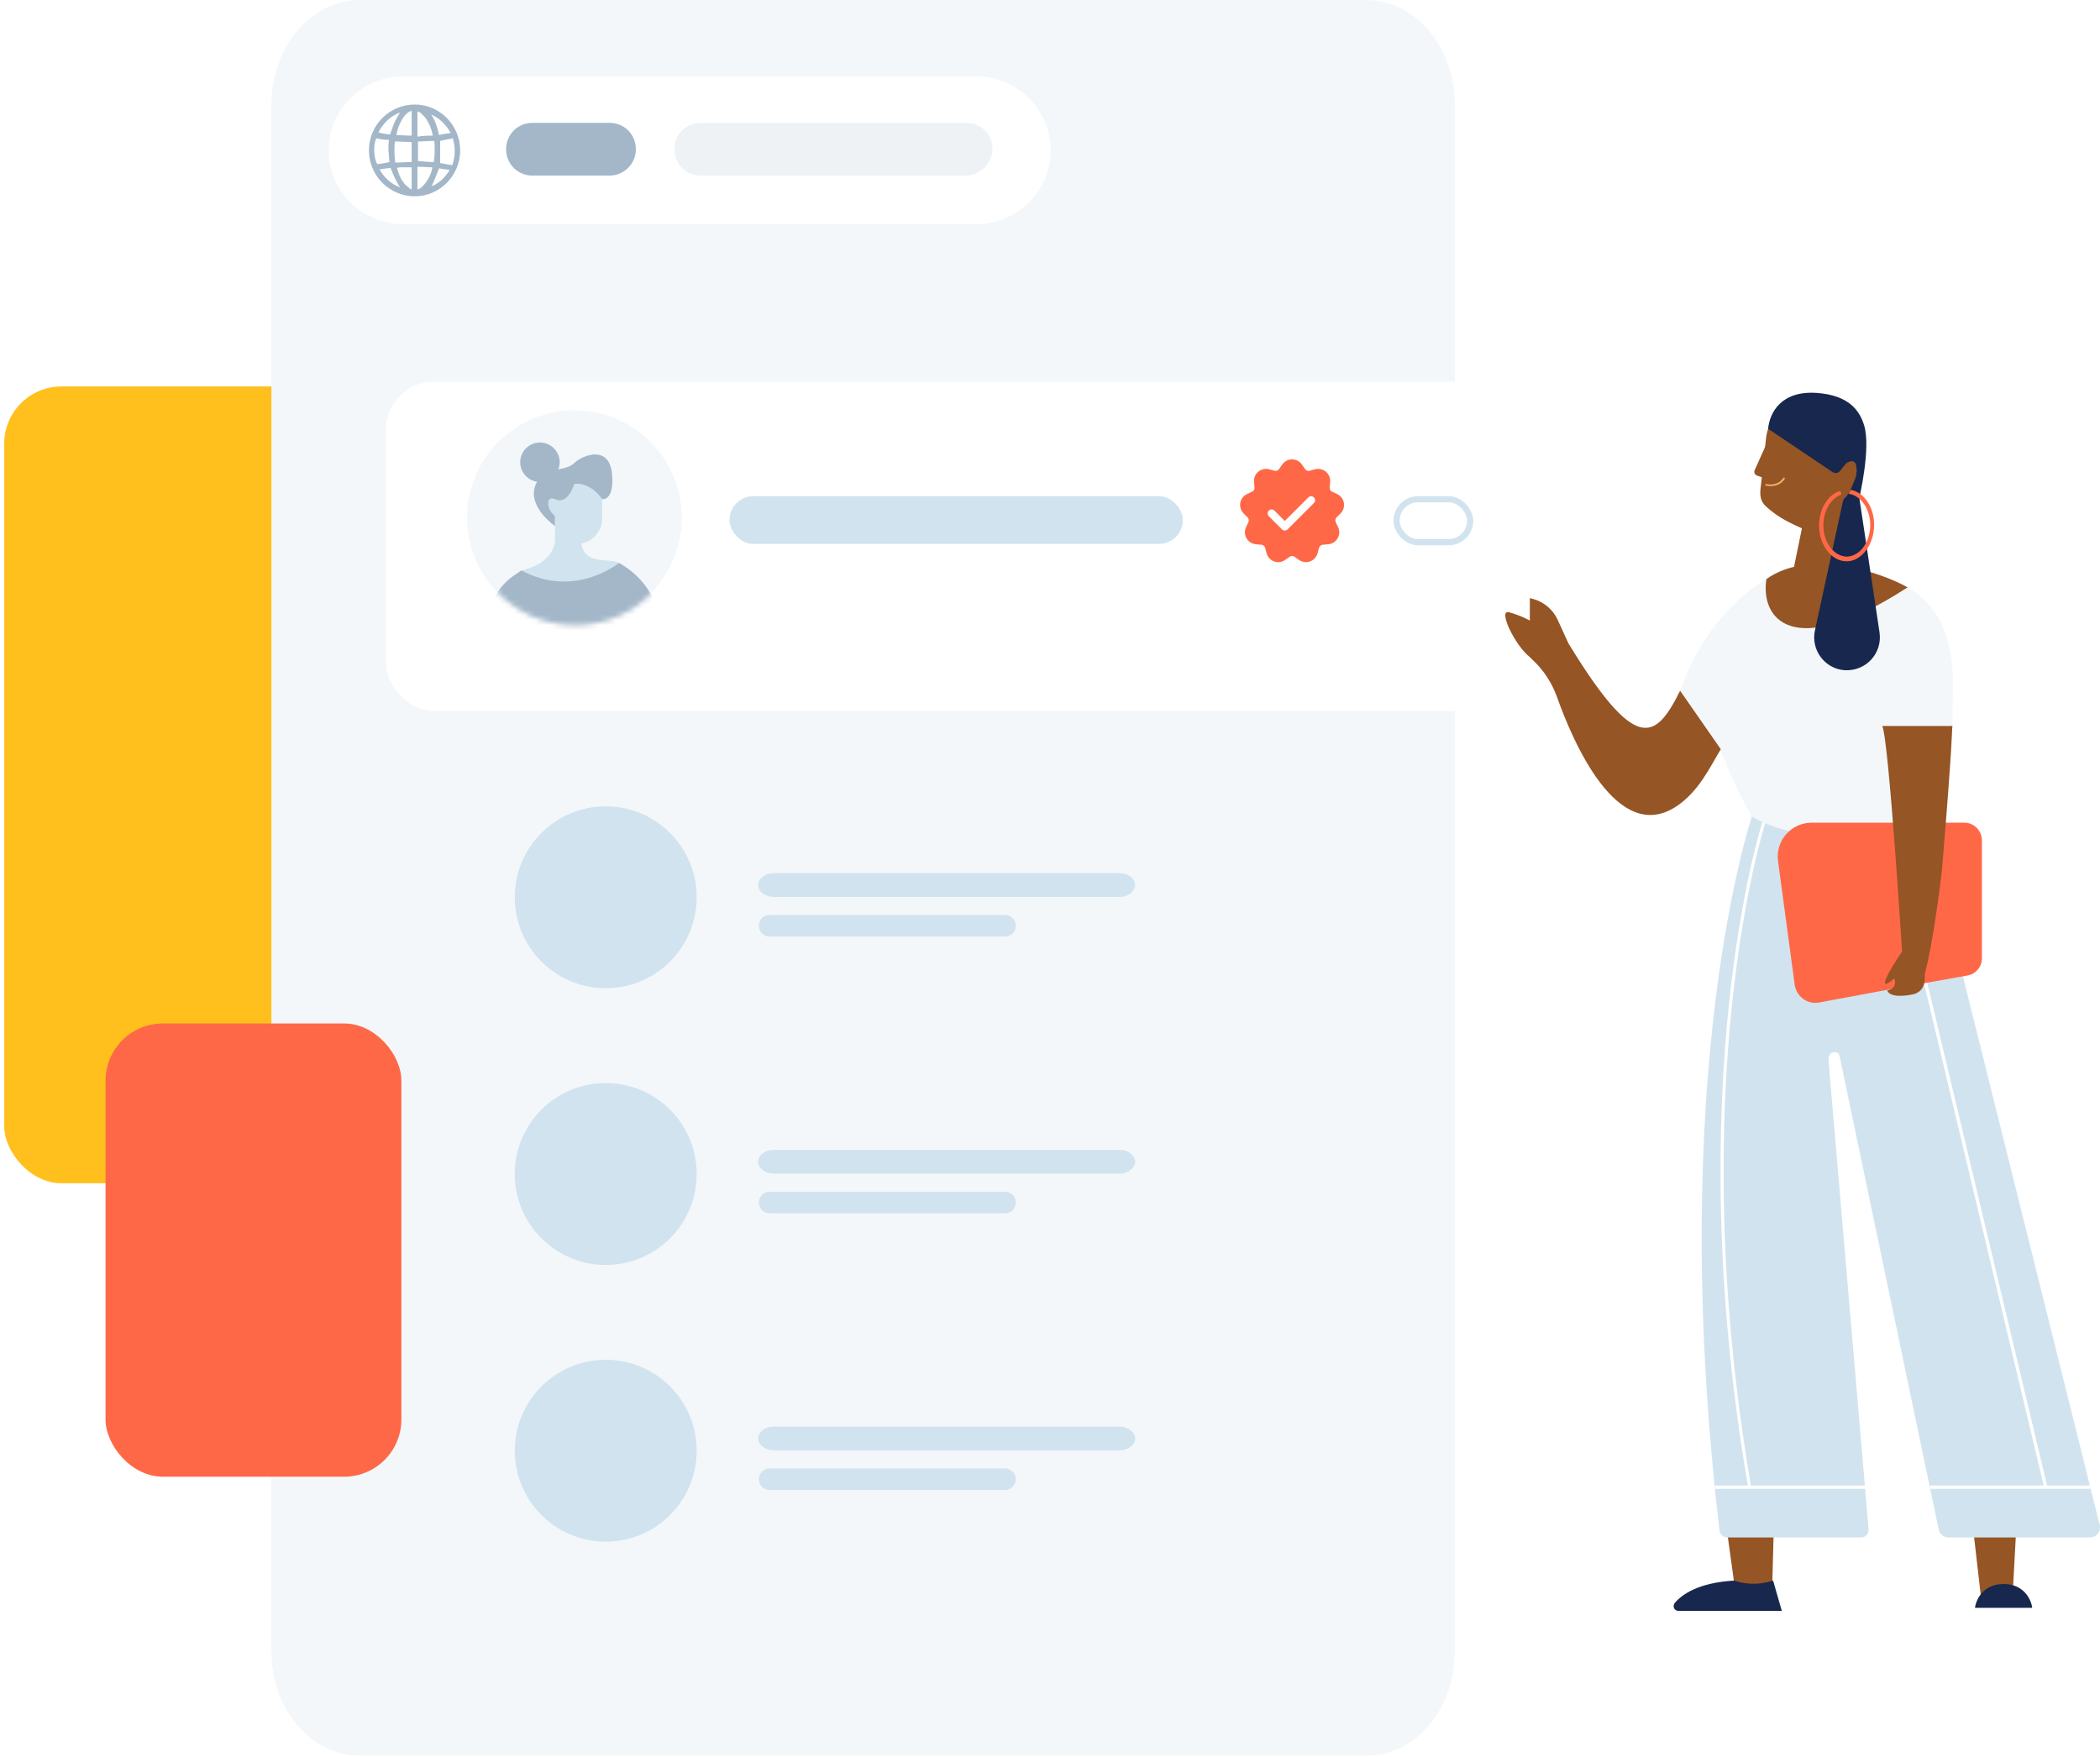<svg width="398" height="333" viewBox="0 0 398 333" fill="none" xmlns="http://www.w3.org/2000/svg">
<rect x="0.793" y="73.256" width="87.725" height="151.032" rx="10.853" fill="#FFC01E"/>
<path d="M258.957 332.813H68.207C58.996 332.813 51.438 324.009 51.438 313.073V19.741C51.438 8.897 58.996 0 68.207 0H258.957C268.247 0 275.726 8.897 275.726 19.741V312.98C275.726 324.009 268.247 332.813 258.957 332.813Z" fill="#F3F7FA"/>
<path d="M114.802 187.319C124.323 187.319 132.042 179.601 132.042 170.08C132.042 160.558 124.323 152.84 114.802 152.84C105.281 152.84 97.562 160.558 97.562 170.08C97.562 179.601 105.281 187.319 114.802 187.319Z" fill="#D1E3EE"/>
<path d="M212.127 170.024H146.69C145.021 170.024 143.686 169.019 143.686 167.763C143.686 166.507 145.021 165.502 146.69 165.502H212.127C213.796 165.502 215.132 166.507 215.132 167.763C215.132 169.019 213.713 170.024 212.127 170.024Z" fill="#D1E3EE"/>
<path d="M190.475 177.534H145.868C144.73 177.534 143.819 176.624 143.819 175.486C143.819 174.348 144.73 173.438 145.868 173.438H190.475C191.613 173.438 192.523 174.348 192.523 175.486C192.523 176.624 191.556 177.534 190.475 177.534Z" fill="#D1E3EE"/>
<path d="M114.802 239.774C124.323 239.774 132.042 232.056 132.042 222.535C132.042 213.013 124.323 205.295 114.802 205.295C105.281 205.295 97.562 213.013 97.562 222.535C97.562 232.056 105.281 239.774 114.802 239.774Z" fill="#D1E3EE"/>
<path d="M212.127 222.479H146.69C145.021 222.479 143.686 221.474 143.686 220.218C143.686 218.962 145.021 217.957 146.69 217.957H212.127C213.796 217.957 215.132 218.962 215.132 220.218C215.132 221.474 213.713 222.479 212.127 222.479Z" fill="#D1E3EE"/>
<path d="M190.475 229.989H145.868C144.73 229.989 143.819 229.079 143.819 227.941C143.819 226.803 144.73 225.893 145.868 225.893H190.475C191.613 225.893 192.523 226.803 192.523 227.941C192.523 229.079 191.556 229.989 190.475 229.989Z" fill="#D1E3EE"/>
<path d="M114.802 292.229C124.323 292.229 132.042 284.511 132.042 274.99C132.042 265.468 124.323 257.75 114.802 257.75C105.281 257.75 97.562 265.468 97.562 274.99C97.562 284.511 105.281 292.229 114.802 292.229Z" fill="#D1E3EE"/>
<path d="M212.127 274.932H146.69C145.021 274.932 143.686 273.927 143.686 272.671C143.686 271.415 145.021 270.41 146.69 270.41H212.127C213.796 270.41 215.132 271.415 215.132 272.671C215.132 273.927 213.713 274.932 212.127 274.932Z" fill="#D1E3EE"/>
<path d="M190.475 282.444H145.868C144.73 282.444 143.819 281.534 143.819 280.396C143.819 279.258 144.73 278.348 145.868 278.348H190.475C191.613 278.348 192.523 279.258 192.523 280.396C192.523 281.534 191.556 282.444 190.475 282.444Z" fill="#D1E3EE"/>
<rect x="20" y="194" width="56.072" height="85.916" rx="10.853" fill="#FF6847"/>
<g filter="url(#filter0_d)">
<rect x="73.144" y="66.924" width="217.052" height="62.403" rx="9.044" fill="white"/>
</g>
<rect x="138.258" y="94.055" width="85.916" height="9.044" rx="4.522" fill="#D1E3EE"/>
<rect x="264.678" y="94.636" width="13.953" height="8.139" rx="4.07" stroke="#D1E3EE" stroke-width="1.163"/>
<circle cx="108.866" cy="98.124" r="20.349" fill="#F3F7FA"/>
<mask id="mask0" style="mask-type:alpha" maskUnits="userSpaceOnUse" x="88" y="77" width="42" height="42">
<circle cx="109.007" cy="98.08" r="20.428" fill="#C4C4C4"/>
</mask>
<g mask="url(#mask0)">
<path d="M105.304 101.537C105.304 101.537 105.304 102.141 105.253 102.392C105.102 103.498 104.499 106.214 100.376 107.672C100.124 107.772 99.269 108.024 99.018 108.124C96.655 108.879 101.784 111.745 106.259 112.097C113.55 112.65 122.753 109.784 117.372 106.716C115.411 105.61 109.88 107.571 110.081 101.587H105.304V101.537Z" fill="#D1E3EE"/>
<path d="M105.191 90.637V94.572C104.705 94.232 103.977 93.989 103.88 95.301C103.782 96.661 104.657 97.536 105.191 97.924V103.123H109.273C111.945 103.123 114.131 100.937 114.131 98.265V90.637H105.191Z" fill="#D1E3EE"/>
<path d="M105.191 99.723C105.191 99.723 100.187 96.273 101.353 92.338C102.519 88.402 107.037 89.52 108.786 87.819C110.536 86.119 115.443 84.418 115.977 89.714C116.512 95.01 114.131 94.621 114.131 94.621C114.131 94.621 112.042 91.366 108.835 91.706C108.835 91.706 107.718 95.787 105.191 94.621C104.025 94.087 103.588 95.058 104.122 96.468C104.365 97.196 105.24 97.731 105.191 98.022C105.143 99.043 105.191 99.723 105.191 99.723Z" fill="#A3B7C9"/>
<path d="M102.332 91.359C104.398 91.359 106.073 89.684 106.073 87.618C106.073 85.552 104.398 83.877 102.332 83.877C100.266 83.877 98.591 85.552 98.591 87.618C98.591 89.684 100.266 91.359 102.332 91.359Z" fill="#A3B7C9"/>
<path d="M98.817 108.125L97.258 109.181C94.241 111.343 92.431 114.813 92.431 118.534V124.82H101.482V136.385H117.976L119.032 123.362L120.49 124.87L126.574 118.232L123.205 112.349C121.797 109.986 119.736 108.024 117.322 106.717C117.322 106.667 109.025 113.606 98.817 108.125Z" fill="#A3B7C9"/>
<path d="M129.757 119.361C129.757 119.361 135.928 129.645 137.651 109.854L139.819 109.688C139.819 109.688 142.154 145.489 123.03 126.755L129.757 119.361Z" fill="#955524"/>
</g>
<circle cx="244.994" cy="97.069" r="5.993" fill="white"/>
<path d="M254.064 97.327C254.59 96.801 254.826 96.051 254.697 95.319C254.569 94.587 254.089 93.962 253.415 93.649L252.448 93.198C252.151 93.06 251.971 92.748 252 92.421L252.093 91.359C252.158 90.618 251.857 89.891 251.288 89.413C250.719 88.936 249.949 88.766 249.232 88.957L248.201 89.234C247.885 89.318 247.546 89.196 247.358 88.927L246.747 88.053C246.321 87.444 245.622 87.08 244.879 87.08C244.136 87.08 243.438 87.444 243.012 88.052L242.4 88.926C242.212 89.195 241.874 89.317 241.557 89.233L240.527 88.956C239.809 88.765 239.04 88.934 238.471 89.412C237.901 89.89 237.601 90.617 237.666 91.358L237.759 92.421C237.788 92.747 237.608 93.059 237.311 93.198L236.343 93.648C235.669 93.962 235.19 94.586 235.061 95.319C234.932 96.051 235.169 96.801 235.695 97.327L236.449 98.081C236.681 98.312 236.743 98.667 236.605 98.964L236.154 99.931C235.839 100.605 235.873 101.391 236.245 102.035C236.617 102.679 237.281 103.102 238.022 103.166L239.085 103.259C239.411 103.287 239.687 103.519 239.772 103.835L240.047 104.865C240.24 105.583 240.771 106.164 241.47 106.418C242.168 106.672 242.948 106.57 243.558 106.143L244.431 105.53C244.7 105.343 245.06 105.341 245.328 105.53L246.202 106.143C246.59 106.415 247.049 106.555 247.511 106.555C247.773 106.555 248.037 106.51 248.29 106.418C248.988 106.163 249.52 105.583 249.712 104.865L249.988 103.835C250.073 103.519 250.349 103.287 250.675 103.259L251.737 103.166C252.478 103.102 253.142 102.679 253.513 102.035C253.885 101.391 253.919 100.605 253.605 99.93L253.153 98.964C253.015 98.667 253.077 98.312 253.309 98.081L254.064 97.327ZM249.02 95.35L244.026 100.344C243.88 100.491 243.688 100.564 243.496 100.564C243.304 100.564 243.113 100.491 242.966 100.344L240.469 97.847C240.177 97.555 240.177 97.081 240.469 96.788C240.762 96.496 241.236 96.496 241.528 96.788L243.496 98.755L247.96 94.291C248.253 93.999 248.727 93.999 249.019 94.291C249.312 94.584 249.312 95.058 249.02 95.35Z" fill="#FF6847"/>
<path d="M327.074 288.514L328.726 300.473H335.886L336.201 288.514H327.074Z" fill="#955524"/>
<path d="M373.802 288.452L375.411 302.477L378.998 303.872L381.501 301.283L382.234 287.719L373.802 288.452Z" fill="#955524"/>
<path d="M328.648 299.609C328.648 299.609 331.953 300.947 336.044 299.609L337.696 305.353H318.105C317.319 305.353 316.925 304.487 317.397 303.858C318.735 302.284 321.803 300.003 328.648 299.609Z" fill="#17274E"/>
<path d="M379.731 300.254C383.638 300.254 384.976 303.269 385.157 304.776H374.305C374.486 303.269 375.824 300.254 379.731 300.254Z" fill="#17274E"/>
<path d="M332.11 154.529C332.11 154.529 315.587 202.679 325.894 290.168C325.973 290.876 326.602 291.427 327.31 291.427H352.723C353.588 291.427 354.218 290.719 354.139 289.853L346.586 201.499C346.507 200.476 346.586 199.454 347.687 199.454C348.553 199.454 348.632 200.004 348.789 200.87L367.435 289.932C367.593 290.797 368.379 291.427 369.245 291.427H396.152C397.332 291.427 398.198 290.325 397.962 289.145L364.76 155.945C364.76 155.945 339.741 159.407 332.11 154.529Z" fill="#D1E3EE"/>
<path d="M353.588 281.592H325.028V282.221H353.588V281.592Z" fill="white"/>
<path d="M396.152 281.592H365.783V282.221H396.152V281.592Z" fill="white"/>
<path d="M331.323 281.986C318.184 205.433 333.84 156.339 333.998 155.867L334.548 156.025C334.391 156.497 318.813 205.433 331.873 281.829L331.323 281.986Z" fill="white"/>
<path d="M359.429 161.799L358.816 161.945L387.412 281.955L388.025 281.809L359.429 161.799Z" fill="white"/>
<path d="M351.543 106.771L360.276 110.705C367.435 113.931 370.11 121.091 370.11 128.958L370.032 137.613L368.851 155.944C368.851 155.944 348.553 158.777 341.787 157.99C336.201 157.361 332.109 154.843 332.109 154.843C332.109 154.843 319.049 134.151 324.793 118.888C324.793 118.888 333.998 108.424 339.82 107.401C339.505 109.446 341.079 111.177 343.124 111.177H347.924C349.576 111.177 350.992 109.997 351.228 108.345L351.543 106.771Z" fill="#F3F7FA"/>
<path d="M326.839 143.593C331.402 135.882 332.582 131.949 332.582 131.949C332.582 131.949 339.82 107.244 336.123 109.054C330.773 111.65 322.433 118.967 318.499 130.926" fill="#F3F7FA"/>
<path d="M349.794 87.898C350.274 87.48 350.759 87.306 351.17 87.46C352.074 87.766 352.119 89.803 351.35 91.859C350.808 93.175 350.097 94.17 349.374 94.675L349.188 97.289L348.445 111.493C348.398 113.043 347.038 114.215 345.486 114.087L341.893 113.841C340.259 113.714 339.002 112.193 339.373 110.554L341.506 100.151C339.829 99.341 337.176 98.355 334.513 95.819C333.203 94.424 333.691 92.744 333.753 91.846L334.687 83.262C335.002 79.096 338.68 75.834 342.927 76.147C347.092 76.462 350.354 80.14 350.041 84.386L349.794 87.898Z" fill="#955524"/>
<path d="M334.654 92.044C334.583 92.025 334.533 91.931 334.553 91.856C334.574 91.781 334.664 91.725 334.734 91.743C334.945 91.8 336.863 92.233 337.979 90.599C337.999 90.524 338.159 90.487 338.21 90.581C338.28 90.6 338.31 90.769 338.22 90.825C336.973 92.665 334.654 92.044 334.654 92.044Z" fill="#FAAE6B"/>
<path d="M332.553 89.121L334.936 83.813L334.579 90.704L332.996 90.15C332.575 90.003 332.37 89.528 332.553 89.121Z" fill="#955524"/>
<path d="M334.784 109.762C333.604 116.843 339.19 125.812 361.534 111.335C356.682 108.582 343.045 103.861 334.784 109.762Z" fill="#955524"/>
<path d="M347.218 89.422C347.716 89.818 348.448 89.72 348.842 89.141L349.814 87.912C349.814 87.912 351.796 86.303 351.858 89.073C351.874 89.807 351.728 90.544 351.416 91.203C350.953 92.355 350.178 94.166 349.372 94.592L343.976 119.5C343.161 123.187 345.851 126.797 349.607 127.039C353.608 127.276 356.793 123.862 356.215 119.879L352.384 94.362C352.384 94.362 354.619 84.935 353.3 80.643C352.42 77.727 350.319 74.92 344.357 74.483C337.578 73.982 335.363 78.254 335.105 81.276L347.218 89.422Z" fill="#17274E"/>
<path d="M355.189 99.518C355.194 96.093 353.256 93.282 350.719 92.85C350.721 92.931 350.561 93.098 350.563 93.18C350.485 93.344 350.407 93.509 350.328 93.592C352.617 93.868 354.468 96.435 354.456 99.534C354.447 102.796 352.468 105.449 350.023 105.504C347.576 105.477 345.56 102.831 345.569 99.569C345.592 96.96 346.845 94.649 348.703 93.873C348.946 93.786 349.022 93.54 348.937 93.379C348.85 93.136 348.604 93.06 348.442 93.145C346.26 94.009 344.77 96.652 344.754 99.588C344.756 103.338 347.107 106.384 349.961 106.402C352.816 106.42 355.19 103.187 355.189 99.518Z" fill="#FF6847"/>
<path d="M372.313 155.945H360.512C360.354 155.945 360.118 155.945 359.961 156.024V155.945H343.36C339.426 155.945 336.437 159.407 336.987 163.262L340.134 186.629C340.449 188.911 342.573 190.484 344.855 190.012L359.646 187.259C360.04 187.337 360.354 187.18 360.59 186.944C360.905 186.944 361.22 186.944 361.456 186.944L372.943 184.898C374.516 184.584 375.618 183.246 375.618 181.673V159.328C375.618 157.44 374.123 155.945 372.313 155.945Z" fill="#FF6847"/>
<path d="M356.735 137.613C357.994 140.367 360.551 181.369 360.551 181.369L364.356 185.85C364.356 185.85 365.792 183.271 368.032 165.138C370.23 138.635 369.874 138.715 370.032 137.613H356.735Z" fill="#955524"/>
<path d="M359.017 185.447C359.017 185.447 359.804 187.335 357.68 187.728C357.68 187.728 357.916 189.381 362.4 188.515C366.806 187.65 363.816 181.041 363.816 181.041L360.509 180.354C360.43 180.354 354.297 189.538 359.017 185.447Z" fill="#955524"/>
<path d="M318.42 130.926C313.699 140.446 310.001 142.806 297.256 121.957L295.21 117.472C294.345 115.584 292.614 114.089 290.568 113.538L289.939 113.381V117.629C289.939 117.629 288.287 116.685 286.005 116.056C283.802 115.426 287.106 122.35 289.939 124.553L290.49 125.104C292.535 126.992 294.109 129.431 295.053 132.027C298.121 140.682 306.461 160.036 317.554 152.955C321.96 150.123 324.163 145.245 326.13 142.019L318.42 130.926Z" fill="#955524"/>
<path d="M184.851 42.507H76.573C68.672 42.507 62.291 36.243 62.291 28.489C62.291 20.734 68.672 14.471 76.573 14.471H184.851C192.752 14.471 199.133 20.734 199.133 28.489C199.133 36.243 192.752 42.507 184.851 42.507Z" fill="white"/>
<path d="M87.218 28.512C87.218 33.311 83.318 37.211 78.618 37.211C73.819 37.211 69.919 33.311 69.919 28.512C69.919 23.712 73.819 19.812 78.618 19.812C83.318 19.812 87.218 23.712 87.218 28.512ZM78.018 26.912C76.918 26.912 75.918 26.812 74.819 26.812C74.719 28.212 74.719 29.512 74.919 30.812C75.918 30.812 76.918 30.712 78.018 30.712C78.018 29.312 78.018 28.112 78.018 26.912ZM82.218 30.712C82.418 29.412 82.418 28.112 82.318 26.712C81.218 26.712 80.218 26.812 79.218 26.812C79.218 28.112 79.218 29.312 79.218 30.512C80.118 30.612 81.118 30.712 82.218 30.712ZM85.818 26.212C85.018 26.412 84.218 26.512 83.418 26.712C83.418 28.112 83.418 29.512 83.418 30.912C84.118 31.012 84.918 31.212 85.718 31.312C86.318 29.512 86.318 27.912 85.818 26.212ZM71.319 26.212C70.719 27.412 70.819 30.112 71.519 31.112C72.319 31.012 73.019 30.912 73.819 30.712C73.719 30.012 73.719 29.312 73.619 28.612C73.619 27.912 73.619 27.212 73.719 26.512C72.919 26.512 72.119 26.412 71.319 26.212ZM78.018 21.012C76.618 21.312 75.418 23.712 75.118 25.612C76.118 25.612 77.018 25.712 78.018 25.712C78.018 24.112 78.018 22.612 78.018 21.012ZM82.018 25.712C81.818 24.512 81.418 23.512 80.818 22.612C80.518 22.112 80.118 21.812 79.718 21.412C79.518 21.212 79.318 21.212 79.118 21.112C79.118 22.712 79.118 24.312 79.118 25.912C80.118 25.712 81.018 25.712 82.018 25.712ZM75.219 31.812C75.519 32.812 75.819 33.711 76.418 34.511C76.718 35.011 77.218 35.311 77.618 35.711C77.718 35.811 77.918 35.811 78.018 35.911C78.018 34.511 78.018 33.011 78.018 31.712C77.218 31.712 76.518 31.712 75.819 31.712C75.618 31.712 75.418 31.812 75.219 31.812ZM79.118 35.911C80.218 35.711 81.818 33.311 81.918 31.712C81.018 31.712 80.118 31.612 79.118 31.612C79.118 33.111 79.118 34.511 79.118 35.911ZM73.919 25.512C74.219 24.712 74.419 24.012 74.719 23.312C75.019 22.612 75.418 22.012 75.819 21.312C74.019 22.012 72.619 23.312 71.719 25.112C72.519 25.312 73.219 25.412 73.919 25.512ZM85.418 25.212C84.518 23.612 83.318 22.412 81.718 21.712C82.518 22.912 82.918 24.212 83.218 25.612C83.918 25.412 84.618 25.312 85.418 25.212ZM75.819 35.511C75.418 34.911 75.118 34.311 74.819 33.711C74.519 33.111 74.319 32.511 74.019 31.812C73.319 31.912 72.619 32.011 71.919 32.111C72.919 33.811 74.219 34.911 75.819 35.511ZM85.218 32.212C84.418 32.111 83.818 32.011 83.218 31.912C82.718 33.111 82.318 34.211 81.818 35.311C83.218 34.711 84.318 33.711 85.218 32.212Z" fill="#A3B7C9"/>
<path d="M115.515 33.286H100.917C98.117 33.286 95.917 31.087 95.917 28.287C95.917 25.487 98.117 23.287 100.917 23.287H115.515C118.315 23.287 120.515 25.487 120.515 28.287C120.515 30.986 118.315 33.286 115.515 33.286Z" fill="#A3B7C9"/>
<path d="M183.01 33.286H132.814C130.014 33.286 127.814 31.087 127.814 28.287C127.814 25.487 130.014 23.287 132.814 23.287H183.11C185.91 23.287 188.11 25.487 188.11 28.287C188.01 30.986 185.81 33.286 183.01 33.286Z" fill="#EEF2F4"/>
<defs>
<filter id="filter0_d" x="62.291" y="61.498" width="238.757" height="84.108" filterUnits="userSpaceOnUse" color-interpolation-filters="sRGB">
<feFlood flood-opacity="0" result="BackgroundImageFix"/>
<feColorMatrix in="SourceAlpha" type="matrix" values="0 0 0 0 0 0 0 0 0 0 0 0 0 0 0 0 0 0 127 0" result="hardAlpha"/>
<feOffset dy="5.426"/>
<feGaussianBlur stdDeviation="5.426"/>
<feColorMatrix type="matrix" values="0 0 0 0 0.076 0 0 0 0 0.165 0 0 0 0 0.592 0 0 0 0.1 0"/>
<feBlend mode="normal" in2="BackgroundImageFix" result="effect1_dropShadow"/>
<feBlend mode="normal" in="SourceGraphic" in2="effect1_dropShadow" result="shape"/>
</filter>
</defs>
</svg>
